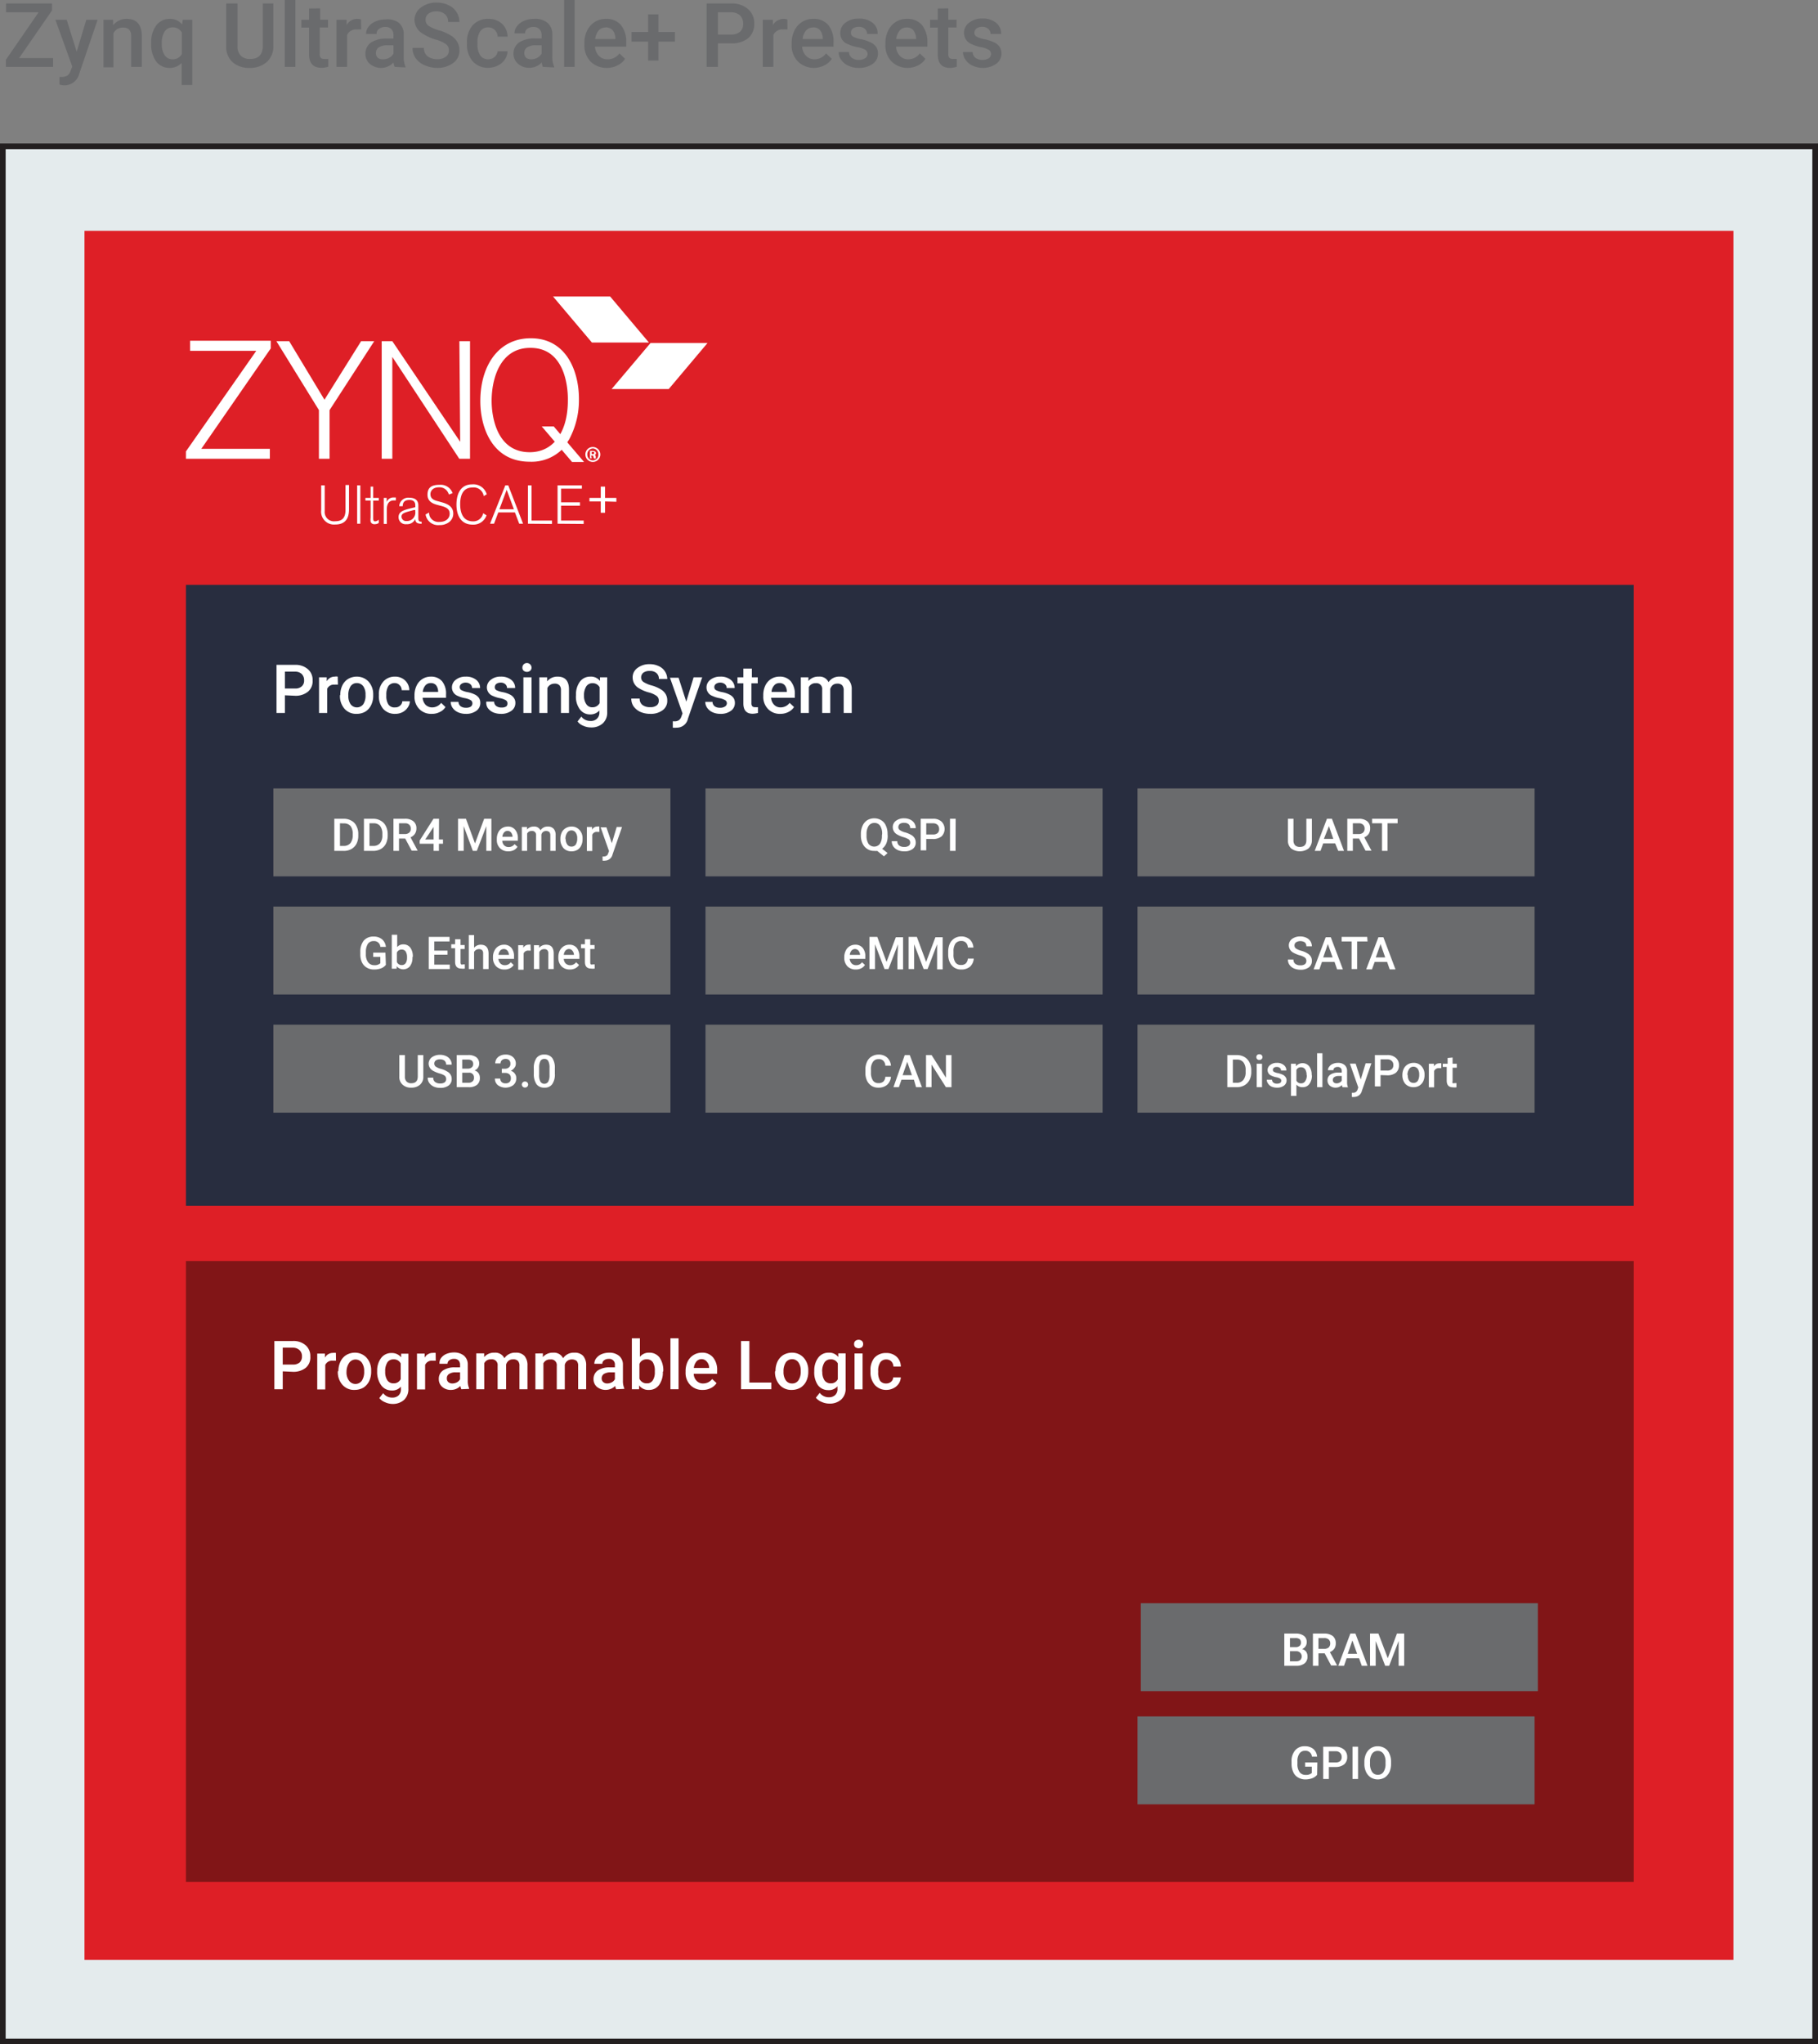 <svg xmlns="http://www.w3.org/2000/svg" viewBox="0 0 160.75 180.64"><rect x="0" y="0" width="160.75" height="180.64" fill="#808080" stroke="none"/><defs><style>.cls-1{fill:#e4ebed;stroke:#231f20;stroke-miterlimit:10;stroke-width:0.5px;}.cls-2{fill:#de1f26;}.cls-3{fill:#282d3f;}.cls-4{fill:#811517;}.cls-5{fill:#6a6b6d;}.cls-6{fill:#fff;}</style></defs><title>Asset 9</title><g id="Layer_2" data-name="Layer 2"><g id="Layer_1-2" data-name="Layer 1"><rect class="cls-1" x="0.25" y="12.93" width="160.25" height="167.47"/><rect class="cls-2" x="7.47" y="20.4" width="145.8" height="152.78"/><rect class="cls-3" x="16.44" y="51.68" width="128.02" height="54.87"/><rect class="cls-4" x="16.44" y="111.43" width="128.02" height="54.87"/><path class="cls-5" d="M1.69,5.13h3v.78H.52V5.28L3.41,1.09H.54V.31H4.6V.92Z"/><path class="cls-5" d="M6.78,4.57l.85-2.82h1L7,6.54a1.34,1.34,0,0,1-1.29,1,1.5,1.5,0,0,1-.45-.07V6.8h.18a1,1,0,0,0,.53-.13.87.87,0,0,0,.28-.43l.14-.36L4.9,1.75h1Z"/><path class="cls-5" d="M10,1.75l0,.48a1.5,1.5,0,0,1,1.21-.56c.87,0,1.31.5,1.33,1.49V5.91h-.94V3.21a.85.85,0,0,0-.17-.58.72.72,0,0,0-.56-.19.89.89,0,0,0-.84.51v3H9.15V1.75Z"/><path class="cls-5" d="M13.37,3.79a2.46,2.46,0,0,1,.45-1.55A1.46,1.46,0,0,1,15,1.67a1.35,1.35,0,0,1,1.1.49l.06-.41H17V7.51h-.94V5.56A1.41,1.41,0,0,1,15,6a1.46,1.46,0,0,1-1.2-.58A2.6,2.6,0,0,1,13.37,3.79Zm.94.09a1.72,1.72,0,0,0,.25,1,.81.81,0,0,0,.7.36.89.89,0,0,0,.82-.47V2.88a.87.87,0,0,0-.81-.46.83.83,0,0,0-.71.36A1.9,1.9,0,0,0,14.31,3.88Z"/><path class="cls-5" d="M24.17.31V4.05a1.83,1.83,0,0,1-.57,1.42A2.21,2.21,0,0,1,22.08,6a2.17,2.17,0,0,1-1.53-.52A1.83,1.83,0,0,1,20,4.05V.31h1V4.06a1.16,1.16,0,0,0,.28.85,1.1,1.1,0,0,0,.84.3c.75,0,1.12-.39,1.12-1.18V.31Z"/><path class="cls-5" d="M26.12,5.91h-.94V0h.94Z"/><path class="cls-5" d="M28.31.74v1H29v.69h-.73V4.76a.54.54,0,0,0,.09.35.45.45,0,0,0,.34.1,1.93,1.93,0,0,0,.33,0V5.9a2.32,2.32,0,0,1-.62.09c-.72,0-1.08-.4-1.08-1.19V2.44h-.68V1.75h.68v-1Z"/><path class="cls-5" d="M31.94,2.6a2.47,2.47,0,0,0-.39,0,.87.87,0,0,0-.86.49V5.91h-.94V1.75h.9l0,.46a1.06,1.06,0,0,1,.94-.54,1,1,0,0,1,.33.05Z"/><path class="cls-5" d="M34.9,5.91a1.45,1.45,0,0,1-.11-.39A1.46,1.46,0,0,1,33.7,6a1.49,1.49,0,0,1-1-.36,1.15,1.15,0,0,1-.39-.88,1.19,1.19,0,0,1,.49-1,2.46,2.46,0,0,1,1.42-.35h.57V3.09a.72.72,0,0,0-.18-.51.71.71,0,0,0-.55-.2.85.85,0,0,0-.52.16A.49.49,0,0,0,33.3,3h-.93a1,1,0,0,1,.22-.64,1.48,1.48,0,0,1,.62-.47,2.21,2.21,0,0,1,.87-.17A1.73,1.73,0,0,1,35.25,2a1.31,1.31,0,0,1,.45,1V5a2.28,2.28,0,0,0,.15.9v.06Zm-1-.67a1,1,0,0,0,.52-.14.86.86,0,0,0,.37-.36V4h-.5a1.42,1.42,0,0,0-.79.18.59.59,0,0,0-.26.51.55.55,0,0,0,.18.43A.73.73,0,0,0,33.87,5.24Z"/><path class="cls-5" d="M39.69,4.47a.65.65,0,0,0-.26-.57,3,3,0,0,0-.93-.41A4.13,4.13,0,0,1,37.42,3a1.44,1.44,0,0,1-.77-1.25A1.36,1.36,0,0,1,37.21.67,2.22,2.22,0,0,1,38.64.23a2.31,2.31,0,0,1,1,.22,1.6,1.6,0,0,1,.72.61,1.54,1.54,0,0,1,.26.88h-1a.87.87,0,0,0-.27-.68A1.12,1.12,0,0,0,38.63,1a1.23,1.23,0,0,0-.74.2.68.68,0,0,0-.26.57.62.62,0,0,0,.28.52,3.47,3.47,0,0,0,.94.4,4,4,0,0,1,1,.44,1.59,1.59,0,0,1,.58.57,1.39,1.39,0,0,1,.19.75,1.31,1.31,0,0,1-.54,1.11A2.3,2.3,0,0,1,38.67,6a2.72,2.72,0,0,1-1.11-.23,1.86,1.86,0,0,1-.8-.62,1.52,1.52,0,0,1-.28-.92h1a.92.92,0,0,0,.32.74,1.4,1.4,0,0,0,.9.26A1.2,1.2,0,0,0,39.44,5,.65.65,0,0,0,39.69,4.47Z"/><path class="cls-5" d="M43.14,5.24a.87.87,0,0,0,.58-.2A.7.7,0,0,0,44,4.53h.88a1.41,1.41,0,0,1-.24.73,1.61,1.61,0,0,1-.62.53,1.86,1.86,0,0,1-.84.2,1.76,1.76,0,0,1-1.38-.57,2.26,2.26,0,0,1-.51-1.56v-.1a2.2,2.2,0,0,1,.5-1.52,1.77,1.77,0,0,1,1.39-.57,1.71,1.71,0,0,1,1.21.43,1.58,1.58,0,0,1,.49,1.14H44a.84.84,0,0,0-.25-.59.78.78,0,0,0-.58-.23.83.83,0,0,0-.7.33,1.69,1.69,0,0,0-.25,1V3.9a1.65,1.65,0,0,0,.25,1A.81.81,0,0,0,43.14,5.24Z"/><path class="cls-5" d="M48,5.91a1.52,1.52,0,0,1-.1-.39,1.48,1.48,0,0,1-1.1.47,1.44,1.44,0,0,1-1-.36,1.16,1.16,0,0,1-.4-.88,1.2,1.2,0,0,1,.5-1,2.45,2.45,0,0,1,1.41-.35h.58V3.09a.73.73,0,0,0-.19-.51.71.71,0,0,0-.55-.2.87.87,0,0,0-.52.16.48.48,0,0,0-.2.41h-.94a1,1,0,0,1,.23-.64,1.48,1.48,0,0,1,.62-.47,2.21,2.21,0,0,1,.87-.17A1.7,1.7,0,0,1,48.39,2a1.31,1.31,0,0,1,.45,1V5a2.1,2.1,0,0,0,.16.9v.06Zm-1-.67a1.1,1.1,0,0,0,.52-.14,1,1,0,0,0,.37-.36V4H47.4a1.36,1.36,0,0,0-.78.18.59.59,0,0,0-.26.51.55.55,0,0,0,.18.43A.73.73,0,0,0,47,5.24Z"/><path class="cls-5" d="M50.81,5.91h-.93V0h.93Z"/><path class="cls-5" d="M53.67,6a2,2,0,0,1-1.45-.56,2.07,2.07,0,0,1-.55-1.49V3.82a2.48,2.48,0,0,1,.24-1.11,1.89,1.89,0,0,1,.68-.77,1.79,1.79,0,0,1,1-.27,1.64,1.64,0,0,1,1.31.54,2.3,2.3,0,0,1,.47,1.54v.37H52.61a1.27,1.27,0,0,0,.35.82,1,1,0,0,0,.76.3,1.26,1.26,0,0,0,1.05-.52l.5.48a1.72,1.72,0,0,1-.67.58A2.05,2.05,0,0,1,53.67,6Zm-.12-3.57a.8.8,0,0,0-.62.27,1.43,1.43,0,0,0-.3.75h1.78V3.37a1.12,1.12,0,0,0-.25-.71A.78.78,0,0,0,53.55,2.42Z"/><path class="cls-5" d="M58.22,2.83h1.46v.85H58.22V5.35h-.91V3.68H55.84V2.83h1.47V1.27h.91Z"/><path class="cls-5" d="M63.48,3.83V5.91h-1V.31h2.15A2.16,2.16,0,0,1,66.14.8a1.62,1.62,0,0,1,.55,1.29,1.61,1.61,0,0,1-.54,1.29,2.3,2.3,0,0,1-1.51.45Zm0-.78h1.17a1.12,1.12,0,0,0,.79-.25.88.88,0,0,0,.27-.7,1,1,0,0,0-.27-.73,1.11,1.11,0,0,0-.77-.28H63.48Z"/><path class="cls-5" d="M69.63,2.6a2.34,2.34,0,0,0-.38,0,.87.87,0,0,0-.87.49V5.91h-.93V1.75h.89l0,.46a1.11,1.11,0,0,1,1.28-.49Z"/><path class="cls-5" d="M72,6a2,2,0,0,1-1.44-.56A2,2,0,0,1,70,3.94V3.82a2.48,2.48,0,0,1,.24-1.11,1.82,1.82,0,0,1,.68-.77,1.78,1.78,0,0,1,1-.27,1.65,1.65,0,0,1,1.32.54,2.3,2.3,0,0,1,.46,1.54v.37H70.93a1.22,1.22,0,0,0,.35.82,1,1,0,0,0,.76.3,1.26,1.26,0,0,0,1-.52l.51.48a1.72,1.72,0,0,1-.67.58A2.06,2.06,0,0,1,72,6Zm-.11-3.57a.78.78,0,0,0-.62.27,1.35,1.35,0,0,0-.3.75h1.78V3.37a1.18,1.18,0,0,0-.25-.71A.79.79,0,0,0,71.87,2.42Z"/><path class="cls-5" d="M76.71,4.78a.43.43,0,0,0-.2-.38,2,2,0,0,0-.69-.23A3.18,3.18,0,0,1,75,3.91a1,1,0,0,1-.7-1,1.11,1.11,0,0,1,.45-.9,1.8,1.8,0,0,1,1.15-.36A1.86,1.86,0,0,1,77.14,2a1.17,1.17,0,0,1,.46,1h-.93a.59.59,0,0,0-.2-.45.78.78,0,0,0-.54-.18.87.87,0,0,0-.5.14.46.46,0,0,0-.19.38.38.38,0,0,0,.18.34,2.4,2.4,0,0,0,.73.24,3.42,3.42,0,0,1,.86.29,1.18,1.18,0,0,1,.47.4,1.05,1.05,0,0,1,.15.57,1.08,1.08,0,0,1-.46.91A2,2,0,0,1,76,6,2.1,2.1,0,0,1,75,5.8a1.49,1.49,0,0,1-.62-.51,1.16,1.16,0,0,1-.22-.69h.91a.63.63,0,0,0,.25.51.94.94,0,0,0,.61.18,1,1,0,0,0,.56-.14A.44.44,0,0,0,76.71,4.78Z"/><path class="cls-5" d="M80.28,6a2,2,0,0,1-1.44-.56,2,2,0,0,1-.55-1.49V3.82a2.48,2.48,0,0,1,.24-1.11,1.86,1.86,0,0,1,.67-.77,1.79,1.79,0,0,1,1-.27,1.65,1.65,0,0,1,1.32.54A2.36,2.36,0,0,1,82,3.75v.37H79.23a1.26,1.26,0,0,0,.34.82,1,1,0,0,0,.76.3,1.26,1.26,0,0,0,1-.52l.5.48a1.69,1.69,0,0,1-.66.58A2.06,2.06,0,0,1,80.28,6Zm-.11-3.57a.77.77,0,0,0-.62.27,1.44,1.44,0,0,0-.31.75H81V3.37a1.25,1.25,0,0,0-.25-.71A.79.79,0,0,0,80.17,2.42Z"/><path class="cls-5" d="M83.85.74v1h.73v.69h-.73V4.76a.54.54,0,0,0,.09.35.45.45,0,0,0,.34.1l.32,0V5.9A2.2,2.2,0,0,1,84,6c-.72,0-1.08-.4-1.08-1.19V2.44h-.68V1.75h.68v-1Z"/><path class="cls-5" d="M87.63,4.78a.42.42,0,0,0-.21-.38,1.88,1.88,0,0,0-.68-.23,3.42,3.42,0,0,1-.8-.26,1.06,1.06,0,0,1-.7-1A1.09,1.09,0,0,1,85.7,2a1.78,1.78,0,0,1,1.15-.36A1.86,1.86,0,0,1,88.06,2a1.2,1.2,0,0,1,.46,1h-.94a.56.56,0,0,0-.2-.45.76.76,0,0,0-.53-.18.87.87,0,0,0-.5.14.46.46,0,0,0-.19.38.38.38,0,0,0,.18.34,2.4,2.4,0,0,0,.73.24,3.57,3.57,0,0,1,.86.29,1.18,1.18,0,0,1,.47.4,1.05,1.05,0,0,1,.15.57,1.09,1.09,0,0,1-.47.91A2,2,0,0,1,86.86,6,2.06,2.06,0,0,1,86,5.8a1.43,1.43,0,0,1-.62-.51,1.17,1.17,0,0,1-.23-.69H86a.7.7,0,0,0,.25.51,1,1,0,0,0,.61.18,1,1,0,0,0,.57-.14A.47.47,0,0,0,87.63,4.78Z"/><rect class="cls-5" x="24.17" y="69.67" width="35.11" height="7.77"/><path class="cls-6" d="M29.56,75.19V72.35h.84a1.33,1.33,0,0,1,.67.17,1,1,0,0,1,.45.48,1.45,1.45,0,0,1,.16.7v.14a1.53,1.53,0,0,1-.16.72,1.1,1.1,0,0,1-.46.47,1.34,1.34,0,0,1-.68.16Zm.5-2.44v2h.32a.75.75,0,0,0,.6-.24,1.12,1.12,0,0,0,.21-.7V73.7A1.13,1.13,0,0,0,31,73a.73.73,0,0,0-.59-.24Z"/><path class="cls-6" d="M32.18,75.19V72.35H33a1.3,1.3,0,0,1,.66.17,1.12,1.12,0,0,1,.46.48,1.57,1.57,0,0,1,.16.7v.14a1.66,1.66,0,0,1-.16.72,1.16,1.16,0,0,1-.46.47,1.41,1.41,0,0,1-.69.16Zm.49-2.44v2H33a.75.75,0,0,0,.6-.24,1.06,1.06,0,0,0,.21-.7V73.7a1.13,1.13,0,0,0-.2-.71.71.71,0,0,0-.58-.24Z"/><path class="cls-6" d="M35.83,74.1h-.55v1.09h-.49V72.35h1a1.15,1.15,0,0,1,.76.22.78.78,0,0,1,.27.64.83.83,0,0,1-.14.48.88.88,0,0,1-.38.3l.63,1.18v0H36.4Zm-.55-.4h.51a.57.57,0,0,0,.39-.12.43.43,0,0,0,.14-.35.45.45,0,0,0-.13-.35.5.5,0,0,0-.39-.13h-.52Z"/><path class="cls-6" d="M38.81,74.18h.36v.38h-.36v.63h-.47v-.63H37.11v-.29l1.22-1.92h.49Zm-1.21,0h.74V73l0,.07Z"/><path class="cls-6" d="M41.2,72.35,42,74.53l.81-2.18h.64v2.84H43v-.93L43,73l-.84,2.19h-.35L41,73l0,1.26v.93h-.5V72.35Z"/><path class="cls-6" d="M44.94,75.23a1,1,0,0,1-.73-.28,1,1,0,0,1-.28-.76v-.06a1.25,1.25,0,0,1,.12-.56.93.93,0,0,1,.34-.39,1,1,0,0,1,.5-.14.79.79,0,0,1,.66.28,1.14,1.14,0,0,1,.24.78v.19H44.41a.62.62,0,0,0,.17.41.54.54,0,0,0,.39.15.63.63,0,0,0,.53-.26l.26.24a.89.89,0,0,1-.34.3A1.06,1.06,0,0,1,44.94,75.23Zm-.06-1.81a.41.41,0,0,0-.31.14.69.69,0,0,0-.15.38h.9v0a.59.59,0,0,0-.13-.37A.39.39,0,0,0,44.88,73.42Z"/><path class="cls-6" d="M46.6,73.08l0,.22a.77.77,0,0,1,.61-.26.59.59,0,0,1,.58.33.74.74,0,0,1,.65-.33.67.67,0,0,1,.52.2.83.83,0,0,1,.17.57v1.38h-.47V73.82a.45.45,0,0,0-.09-.3.48.48,0,0,0-.56,0,.45.45,0,0,0-.14.23v1.44h-.47V73.8a.34.34,0,0,0-.38-.37.43.43,0,0,0-.41.23v1.53h-.47V73.08Z"/><path class="cls-6" d="M49.55,74.12a1.25,1.25,0,0,1,.12-.56.86.86,0,0,1,.35-.38,1,1,0,0,1,.51-.14.89.89,0,0,1,.69.28,1.05,1.05,0,0,1,.29.73v.11a1.28,1.28,0,0,1-.12.56.9.9,0,0,1-.34.38,1,1,0,0,1-.52.13.94.94,0,0,1-.71-.29,1.16,1.16,0,0,1-.27-.8Zm.47,0a.84.84,0,0,0,.14.51.43.43,0,0,0,.37.18.45.45,0,0,0,.38-.18,1,1,0,0,0,.13-.55.81.81,0,0,0-.14-.51.44.44,0,0,0-.37-.19.43.43,0,0,0-.37.19A.93.93,0,0,0,50,74.16Z"/><path class="cls-6" d="M53,73.51h-.19a.43.43,0,0,0-.44.25v1.44h-.48V73.08h.46v.24a.52.52,0,0,1,.48-.28.38.38,0,0,1,.16,0Z"/><path class="cls-6" d="M54.1,74.51l.43-1.43H55l-.84,2.43a.69.69,0,0,1-.65.54.66.66,0,0,1-.23,0v-.37h.09a.41.41,0,0,0,.27-.07.37.37,0,0,0,.14-.22l.07-.18-.74-2.1h.51Z"/><rect class="cls-5" x="62.38" y="69.67" width="35.11" height="7.77"/><path class="cls-6" d="M78.49,73.85a1.68,1.68,0,0,1-.13.7A1.19,1.19,0,0,1,78,75l.48.38-.32.29-.6-.48a1.1,1.1,0,0,1-.26,0,1.06,1.06,0,0,1-.61-.17,1.1,1.1,0,0,1-.42-.48,1.62,1.62,0,0,1-.15-.72V73.7a1.67,1.67,0,0,1,.15-.73,1.11,1.11,0,0,1,.41-.49,1.22,1.22,0,0,1,1.24,0,1,1,0,0,1,.41.48,1.67,1.67,0,0,1,.15.73ZM78,73.7a1.25,1.25,0,0,0-.18-.73.58.58,0,0,0-.51-.25.6.6,0,0,0-.5.25,1.3,1.3,0,0,0-.19.71v.17a1.28,1.28,0,0,0,.18.72.64.64,0,0,0,1,0,1.25,1.25,0,0,0,.18-.73Z"/><path class="cls-6" d="M80.48,74.46a.35.35,0,0,0-.13-.29,2,2,0,0,0-.48-.2,2.35,2.35,0,0,1-.54-.23.73.73,0,0,1-.39-.64.69.69,0,0,1,.28-.57,1.16,1.16,0,0,1,.72-.22,1.25,1.25,0,0,1,.53.11.87.87,0,0,1,.37.31.81.81,0,0,1,.13.45h-.49a.47.47,0,0,0-.14-.35.6.6,0,0,0-.4-.12.61.61,0,0,0-.38.1.38.38,0,0,0-.13.29.31.31,0,0,0,.15.26,1.42,1.42,0,0,0,.47.2,2.3,2.3,0,0,1,.54.23.8.8,0,0,1,.29.29.76.76,0,0,1,.09.38.67.67,0,0,1-.27.56,1.18,1.18,0,0,1-.74.21,1.38,1.38,0,0,1-.57-.11,1,1,0,0,1-.4-.32.82.82,0,0,1-.14-.47h.49a.48.48,0,0,0,.16.38.7.7,0,0,0,.46.13.63.63,0,0,0,.39-.1A.33.33,0,0,0,80.48,74.46Z"/><path class="cls-6" d="M81.9,74.14v1h-.49V72.35H82.5a1.06,1.06,0,0,1,.75.25.92.92,0,0,1,0,1.31,1.18,1.18,0,0,1-.77.23Zm0-.4h.6a.6.6,0,0,0,.4-.12.46.46,0,0,0,.14-.36.51.51,0,0,0-.14-.37.56.56,0,0,0-.39-.14H81.9Z"/><path class="cls-6" d="M84.49,75.19H84V72.35h.5Z"/><rect class="cls-5" x="100.58" y="69.67" width="35.11" height="7.77"/><path class="cls-6" d="M116,72.35v1.9a1,1,0,0,1-.29.72,1.29,1.29,0,0,1-1.55,0,.91.91,0,0,1-.28-.72v-1.9h.49v1.9a.64.64,0,0,0,.14.44.58.58,0,0,0,.43.15q.57,0,.57-.6V72.35Z"/><path class="cls-6" d="M118.06,74.53H117l-.24.66h-.51l1.08-2.84h.44l1.07,2.84h-.51Zm-1-.4h.83L117.51,73Z"/><path class="cls-6" d="M120.17,74.1h-.55v1.09h-.49V72.35h1a1.15,1.15,0,0,1,.76.22.78.78,0,0,1,.26.64.82.82,0,0,1-.13.48.85.85,0,0,1-.39.3l.64,1.18v0h-.53Zm-.55-.4h.51a.57.57,0,0,0,.39-.12.47.47,0,0,0,.14-.35.45.45,0,0,0-.13-.35.53.53,0,0,0-.39-.13h-.52Z"/><path class="cls-6" d="M123.58,72.75h-.89v2.44h-.49V72.75h-.88v-.4h2.26Z"/><rect class="cls-5" x="24.17" y="80.11" width="35.11" height="7.77"/><path class="cls-6" d="M34.12,85.26a1,1,0,0,1-.43.31,1.72,1.72,0,0,1-.62.1,1.18,1.18,0,0,1-.63-.16,1.06,1.06,0,0,1-.43-.46,1.58,1.58,0,0,1-.15-.71v-.22a1.56,1.56,0,0,1,.3-1,1.1,1.1,0,0,1,.87-.36,1.13,1.13,0,0,1,.75.24,1,1,0,0,1,.34.67h-.49a.54.54,0,0,0-.59-.51.59.59,0,0,0-.51.24,1.3,1.3,0,0,0-.18.7v.22a1.13,1.13,0,0,0,.2.71.65.65,0,0,0,.54.26.74.74,0,0,0,.54-.17v-.56H33v-.38h1.08Z"/><path class="cls-6" d="M36.47,84.6a1.23,1.23,0,0,1-.22.78.77.77,0,0,1-1.18,0l0,.22h-.43v-3h.48v1.09a.68.68,0,0,1,.55-.24.74.74,0,0,1,.61.29,1.27,1.27,0,0,1,.22.8Zm-.48,0a.93.93,0,0,0-.12-.52.4.4,0,0,0-.35-.17.44.44,0,0,0-.43.27V85a.45.45,0,0,0,.44.28.41.41,0,0,0,.34-.17.86.86,0,0,0,.12-.5Z"/><path class="cls-6" d="M39.57,84.36H38.4v.88h1.37v.39H37.91V82.79h1.84v.4H38.4V84h1.17Z"/><path class="cls-6" d="M40.72,83v.51h.37v.35h-.37v1.18a.3.3,0,0,0,.05.18.25.25,0,0,0,.17,0l.16,0v.37a1.1,1.1,0,0,1-.31,0c-.36,0-.55-.2-.55-.6v-1.2H39.9v-.35h.34V83Z"/><path class="cls-6" d="M41.92,83.75a.75.75,0,0,1,.59-.27c.45,0,.68.26.69.77v1.38h-.48V84.27a.43.43,0,0,0-.09-.31.41.41,0,0,0-.28-.09.48.48,0,0,0-.43.25v1.51h-.47v-3h.47Z"/><path class="cls-6" d="M44.61,85.67a1,1,0,0,1-.74-.28,1.06,1.06,0,0,1-.28-.76v-.06a1.13,1.13,0,0,1,.13-.56.87.87,0,0,1,.34-.39.93.93,0,0,1,.49-.14.82.82,0,0,1,.67.28,1.14,1.14,0,0,1,.23.78v.19H44.07a.68.68,0,0,0,.18.41.52.52,0,0,0,.38.15.61.61,0,0,0,.53-.26l.26.24a.83.83,0,0,1-.34.3A1,1,0,0,1,44.61,85.67Zm-.06-1.81a.42.42,0,0,0-.32.14.69.69,0,0,0-.15.38H45v0a.64.64,0,0,0-.12-.36A.41.41,0,0,0,44.55,83.86Z"/><path class="cls-6" d="M46.93,84h-.2a.42.42,0,0,0-.43.25v1.44h-.48V83.52h.45l0,.24a.52.52,0,0,1,.47-.28.4.4,0,0,1,.17,0Z"/><path class="cls-6" d="M47.67,83.52v.24a.79.79,0,0,1,.62-.28c.44,0,.66.25.67.76v1.39h-.48V84.26a.4.4,0,0,0-.08-.29.35.35,0,0,0-.29-.1.45.45,0,0,0-.42.26v1.5h-.48V83.52Z"/><path class="cls-6" d="M50.38,85.67a1,1,0,0,1-.73-.28,1.06,1.06,0,0,1-.28-.76v-.06a1.25,1.25,0,0,1,.12-.56,1,1,0,0,1,.35-.39.91.91,0,0,1,.49-.14.82.82,0,0,1,.67.28,1.19,1.19,0,0,1,.23.78v.19H49.85a.62.62,0,0,0,.17.41.56.56,0,0,0,.39.15.63.63,0,0,0,.53-.26l.26.24a.89.89,0,0,1-.34.3A1.06,1.06,0,0,1,50.38,85.67Zm-.05-1.81A.42.42,0,0,0,50,84a.69.69,0,0,0-.15.38h.9v0a.58.58,0,0,0-.13-.36A.38.38,0,0,0,50.33,83.86Z"/><path class="cls-6" d="M52.19,83v.51h.38v.35h-.38v1.18a.3.3,0,0,0,.05.18.25.25,0,0,0,.17,0l.17,0v.37a1.15,1.15,0,0,1-.31,0c-.37,0-.55-.2-.55-.6v-1.2h-.35v-.35h.35V83Z"/><rect class="cls-5" x="62.38" y="80.11" width="35.11" height="7.77"/><path class="cls-6" d="M75.67,85.67a1,1,0,0,1-.74-.28,1.06,1.06,0,0,1-.28-.76v-.06a1.25,1.25,0,0,1,.13-.56.87.87,0,0,1,.34-.39.93.93,0,0,1,.49-.14.82.82,0,0,1,.67.28,1.14,1.14,0,0,1,.23.78v.19H75.13a.68.68,0,0,0,.18.41.52.52,0,0,0,.38.15.61.61,0,0,0,.53-.26l.26.24a.83.83,0,0,1-.34.3A1,1,0,0,1,75.67,85.67Zm-.06-1.81a.42.42,0,0,0-.32.14.69.69,0,0,0-.15.38h.91v0a.65.65,0,0,0-.13-.36A.41.41,0,0,0,75.61,83.86Z"/><path class="cls-6" d="M77.57,82.79,78.39,85l.82-2.18h.64v2.84h-.5V84.7l.05-1.26-.84,2.19h-.35l-.84-2.19,0,1.26v.93h-.49V82.79Z"/><path class="cls-6" d="M81.07,82.79,81.89,85l.82-2.18h.64v2.84h-.49V84.7l0-1.26-.84,2.19h-.35l-.84-2.19,0,1.26v.93h-.49V82.79Z"/><path class="cls-6" d="M86.1,84.71a1.06,1.06,0,0,1-.33.71,1.16,1.16,0,0,1-.78.25,1.08,1.08,0,0,1-.6-.16,1.06,1.06,0,0,1-.4-.46,1.6,1.6,0,0,1-.15-.69V84.1a1.73,1.73,0,0,1,.14-.71,1.1,1.1,0,0,1,1-.64,1.11,1.11,0,0,1,.76.26,1.06,1.06,0,0,1,.33.72h-.49a.64.64,0,0,0-.18-.44.57.57,0,0,0-.42-.14.61.61,0,0,0-.5.23,1.22,1.22,0,0,0-.17.7v.25a1.23,1.23,0,0,0,.16.7.55.55,0,0,0,.49.24.6.6,0,0,0,.43-.13.67.67,0,0,0,.19-.43Z"/><rect class="cls-5" x="100.58" y="80.11" width="35.11" height="7.77"/><path class="cls-6" d="M115.51,84.9a.36.36,0,0,0-.14-.29,1.43,1.43,0,0,0-.47-.2,2.68,2.68,0,0,1-.55-.23.74.74,0,0,1-.39-.64.72.72,0,0,1,.28-.57,1.2,1.2,0,0,1,.73-.22,1.25,1.25,0,0,1,.53.11.87.87,0,0,1,.37.31.9.9,0,0,1,.13.45h-.49a.47.47,0,0,0-.14-.35.75.75,0,0,0-.78,0,.35.35,0,0,0-.13.29.33.33,0,0,0,.14.26,1.6,1.6,0,0,0,.48.2,2,2,0,0,1,.53.23.84.84,0,0,1,.3.29.74.74,0,0,1,.09.38.68.68,0,0,1-.27.56,1.18,1.18,0,0,1-.74.21,1.48,1.48,0,0,1-.57-.11.92.92,0,0,1-.4-.32.75.75,0,0,1-.14-.47h.49a.45.45,0,0,0,.16.38.7.7,0,0,0,.46.13.63.63,0,0,0,.39-.1A.36.36,0,0,0,115.51,84.9Z"/><path class="cls-6" d="M118,85h-1.11l-.23.66h-.51l1.07-2.84h.45l1.07,2.84h-.51Zm-1-.4h.83l-.42-1.18Z"/><path class="cls-6" d="M120.92,83.19H120v2.44h-.49V83.19h-.88v-.4h2.26Z"/><path class="cls-6" d="M122.65,85h-1.1l-.24.66h-.51l1.08-2.84h.44l1.07,2.84h-.51Zm-1-.4h.83l-.41-1.18Z"/><rect class="cls-5" x="24.17" y="90.55" width="35.11" height="7.77"/><path class="cls-6" d="M37.43,93.23v1.9a.91.91,0,0,1-.29.72,1.12,1.12,0,0,1-.77.26,1.07,1.07,0,0,1-.77-.26.89.89,0,0,1-.29-.72v-1.9h.49v1.9a.6.6,0,0,0,.15.44.54.54,0,0,0,.42.15q.57,0,.57-.6V93.23Z"/><path class="cls-6" d="M39.45,95.34a.38.38,0,0,0-.13-.29,1.63,1.63,0,0,0-.48-.2,2.68,2.68,0,0,1-.55-.23A.74.74,0,0,1,37.9,94a.72.72,0,0,1,.28-.57,1.2,1.2,0,0,1,.73-.22,1.25,1.25,0,0,1,.53.11.87.87,0,0,1,.37.31.81.81,0,0,1,.13.45h-.49a.47.47,0,0,0-.14-.35.6.6,0,0,0-.4-.12.61.61,0,0,0-.38.1.34.34,0,0,0-.13.29.33.33,0,0,0,.14.26,1.6,1.6,0,0,0,.48.2,2,2,0,0,1,.53.23.76.76,0,0,1,.3.29.74.74,0,0,1,.09.38.68.68,0,0,1-.27.56,1.18,1.18,0,0,1-.74.21,1.35,1.35,0,0,1-.57-.11,1,1,0,0,1-.4-.32.75.75,0,0,1-.14-.47h.49a.45.45,0,0,0,.16.38.7.7,0,0,0,.46.13.63.63,0,0,0,.39-.1A.36.36,0,0,0,39.45,95.34Z"/><path class="cls-6" d="M40.38,96.07V93.23h1a1.16,1.16,0,0,1,.73.19.68.68,0,0,1,.26.58.61.61,0,0,1-.11.35.58.58,0,0,1-.31.24.61.61,0,0,1,.36.24.69.69,0,0,1,.12.41.76.76,0,0,1-.25.62,1.14,1.14,0,0,1-.74.21Zm.49-1.64h.48a.53.53,0,0,0,.36-.11.35.35,0,0,0,.13-.29.39.39,0,0,0-.12-.31.61.61,0,0,0-.37-.09h-.48Zm0,.36v.89h.55a.52.52,0,0,0,.36-.12.38.38,0,0,0,.13-.32.41.41,0,0,0-.45-.45Z"/><path class="cls-6" d="M44.37,94.44h.29a.52.52,0,0,0,.34-.12.38.38,0,0,0,.13-.32.42.42,0,0,0-.11-.32.43.43,0,0,0-.32-.11.5.5,0,0,0-.32.11.38.38,0,0,0-.12.29h-.47a.77.77,0,0,1,.11-.4.83.83,0,0,1,.33-.28,1,1,0,0,1,.46-.1.93.93,0,0,1,.67.22.75.75,0,0,1,.25.59.55.55,0,0,1-.13.36.79.79,0,0,1-.31.26.65.65,0,0,1,.35.25.63.63,0,0,1,.13.41.76.76,0,0,1-.27.61,1.16,1.16,0,0,1-1.36,0,.72.72,0,0,1-.26-.58h.47a.42.42,0,0,0,.13.31.47.47,0,0,0,.34.11.49.49,0,0,0,.35-.11.45.45,0,0,0,.12-.34.45.45,0,0,0-.13-.35.57.57,0,0,0-.39-.12h-.28Z"/><path class="cls-6" d="M46.42,95.57a.25.25,0,0,1,.2.08.26.26,0,0,1,.08.19.27.27,0,0,1-.28.26.26.26,0,0,1-.2-.08.25.25,0,0,1-.08-.18.26.26,0,0,1,.08-.19A.25.25,0,0,1,46.42,95.57Z"/><path class="cls-6" d="M49.06,94.88a1.49,1.49,0,0,1-.23.92.79.79,0,0,1-.7.31.83.83,0,0,1-.69-.3,1.56,1.56,0,0,1-.24-.9v-.49a1.54,1.54,0,0,1,.23-.92.81.81,0,0,1,.7-.31.83.83,0,0,1,.7.3,1.48,1.48,0,0,1,.23.89Zm-.47-.53a1.23,1.23,0,0,0-.11-.59.37.37,0,0,0-.35-.19.37.37,0,0,0-.34.18,1.21,1.21,0,0,0-.12.55V95a1.16,1.16,0,0,0,.12.59.41.41,0,0,0,.68,0,1.14,1.14,0,0,0,.12-.56Z"/><rect class="cls-5" x="62.38" y="90.55" width="35.11" height="7.77"/><path class="cls-6" d="M78.78,95.15a1.07,1.07,0,0,1-.34.71,1.16,1.16,0,0,1-.78.25,1.08,1.08,0,0,1-.6-.16,1.13,1.13,0,0,1-.4-.46,1.6,1.6,0,0,1-.14-.69v-.26a1.58,1.58,0,0,1,.14-.71,1,1,0,0,1,.41-.47,1.14,1.14,0,0,1,.61-.17,1.09,1.09,0,0,1,.76.26,1.11,1.11,0,0,1,.34.72h-.5a.64.64,0,0,0-.18-.44.53.53,0,0,0-.42-.14.56.56,0,0,0-.49.24,1.09,1.09,0,0,0-.18.69v.25a1.22,1.22,0,0,0,.17.7.55.55,0,0,0,.48.24.64.64,0,0,0,.44-.13.62.62,0,0,0,.18-.43Z"/><path class="cls-6" d="M80.81,95.41h-1.1l-.23.66H79L80,93.23h.44l1.08,2.84H81Zm-1-.4h.82l-.41-1.18Z"/><path class="cls-6" d="M84.13,96.07h-.49l-1.27-2v2h-.49V93.23h.49l1.27,2v-2h.49Z"/><rect class="cls-5" x="100.58" y="90.55" width="35.11" height="7.77"/><path class="cls-6" d="M108.52,96.07V93.23h.84a1.36,1.36,0,0,1,.67.17,1.16,1.16,0,0,1,.45.48,1.45,1.45,0,0,1,.16.7v.14a1.53,1.53,0,0,1-.16.72,1.16,1.16,0,0,1-.46.47,1.39,1.39,0,0,1-.68.16Zm.49-2.44v2.05h.33a.73.73,0,0,0,.59-.24,1.06,1.06,0,0,0,.21-.7v-.16a1.07,1.07,0,0,0-.2-.71.7.7,0,0,0-.58-.24Z"/><path class="cls-6" d="M111.09,93.41a.24.24,0,0,1,.07-.18.24.24,0,0,1,.2-.07.24.24,0,0,1,.19.07.24.24,0,0,1,0,.36.24.24,0,0,1-.19.07.24.24,0,0,1-.2-.07A.24.24,0,0,1,111.09,93.41Zm.5,2.66h-.47V94h.47Z"/><path class="cls-6" d="M113.29,95.5a.21.21,0,0,0-.1-.19.93.93,0,0,0-.35-.12,1.71,1.71,0,0,1-.4-.13.54.54,0,0,1-.36-.5.56.56,0,0,1,.23-.45.89.89,0,0,1,.59-.19.91.91,0,0,1,.61.19.58.58,0,0,1,.23.49h-.47a.28.28,0,0,0-.1-.23.4.4,0,0,0-.27-.09.44.44,0,0,0-.26.07.23.23,0,0,0-.09.19.19.19,0,0,0,.09.17,1.19,1.19,0,0,0,.37.12,2.23,2.23,0,0,1,.44.15.67.67,0,0,1,.23.21.49.49,0,0,1,.08.28.57.57,0,0,1-.24.47,1,1,0,0,1-.62.17,1.14,1.14,0,0,1-.46-.09.72.72,0,0,1-.31-.26.59.59,0,0,1-.12-.35h.46a.35.35,0,0,0,.13.26.5.5,0,0,0,.31.09.56.56,0,0,0,.29-.07A.23.23,0,0,0,113.29,95.5Z"/><path class="cls-6" d="M116,95a1.23,1.23,0,0,1-.22.78.7.7,0,0,1-.6.29.68.68,0,0,1-.55-.23v1h-.48V94h.44l0,.22a.76.76,0,0,1,1.17,0,1.27,1.27,0,0,1,.22.8Zm-.47,0a.9.9,0,0,0-.12-.5.42.42,0,0,0-.37-.19.42.42,0,0,0-.41.24v.94a.43.43,0,0,0,.42.24.4.4,0,0,0,.35-.18A.91.91,0,0,0,115.55,95Z"/><path class="cls-6" d="M116.93,96.07h-.47v-3h.47Z"/><path class="cls-6" d="M118.71,96.07a.85.85,0,0,1-.06-.19.75.75,0,0,1-.55.23.77.77,0,0,1-.52-.18.59.59,0,0,1-.2-.45.6.6,0,0,1,.25-.52,1.24,1.24,0,0,1,.72-.18h.29v-.14a.39.39,0,0,0-.09-.26.4.4,0,0,0-.28-.1.46.46,0,0,0-.27.08.26.26,0,0,0-.1.21h-.48a.49.49,0,0,1,.12-.32.67.67,0,0,1,.31-.24,1.1,1.1,0,0,1,.45-.09.87.87,0,0,1,.59.19.66.66,0,0,1,.22.52v1a1.1,1.1,0,0,0,.08.45v0Zm-.52-.34a.48.48,0,0,0,.26-.07.37.37,0,0,0,.19-.18v-.4h-.26a.7.7,0,0,0-.39.09.3.3,0,0,0-.14.26.28.28,0,0,0,.09.22A.36.36,0,0,0,118.19,95.73Z"/><path class="cls-6" d="M120.32,95.39l.43-1.43h.51l-.84,2.43a.69.69,0,0,1-.66.54.7.7,0,0,1-.23,0v-.37h.09a.41.41,0,0,0,.27-.07.43.43,0,0,0,.15-.22l.06-.18-.74-2.1h.51Z"/><path class="cls-6" d="M122.07,95v1h-.5V93.23h1.09a1.09,1.09,0,0,1,.76.25.81.81,0,0,1,.28.66.83.83,0,0,1-.27.65,1.2,1.2,0,0,1-.77.23Zm0-.4h.59a.58.58,0,0,0,.4-.12.45.45,0,0,0,.14-.36.46.46,0,0,0-.14-.37.52.52,0,0,0-.38-.14h-.61Z"/><path class="cls-6" d="M124,95a1.25,1.25,0,0,1,.12-.56.87.87,0,0,1,.35-.38,1,1,0,0,1,.51-.14.91.91,0,0,1,.7.28,1.07,1.07,0,0,1,.28.73V95a1.28,1.28,0,0,1-.12.56.92.92,0,0,1-.35.38,1,1,0,0,1-.51.13,1,1,0,0,1-.72-.29A1.16,1.16,0,0,1,124,95Zm.48,0a.84.84,0,0,0,.13.51.45.45,0,0,0,.38.18.43.43,0,0,0,.37-.18,1,1,0,0,0,.13-.55.86.86,0,0,0-.13-.51.47.47,0,0,0-.38-.19.43.43,0,0,0-.37.19A.91.91,0,0,0,124.45,95Z"/><path class="cls-6" d="M127.44,94.39h-.19a.43.43,0,0,0-.44.25v1.44h-.47V94h.45v.24a.53.53,0,0,1,.48-.28.43.43,0,0,1,.17,0Z"/><path class="cls-6" d="M128.44,93.45V94h.37v.35h-.37v1.18a.3.3,0,0,0,0,.18.26.26,0,0,0,.17,0l.17,0v.37a1.15,1.15,0,0,1-.31,0c-.37,0-.55-.2-.55-.6v-1.2h-.35V94H128v-.51Z"/><path class="cls-6" d="M25.19,61.44V63h-.74V58.75h1.63a1.65,1.65,0,0,1,1.14.38,1.23,1.23,0,0,1,.42,1,1.2,1.2,0,0,1-.42,1,1.72,1.72,0,0,1-1.15.35Zm0-.6h.89a.83.83,0,0,0,.6-.19.66.66,0,0,0,.21-.53.75.75,0,0,0-.21-.56.82.82,0,0,0-.58-.21h-.91Z"/><path class="cls-6" d="M29.88,60.5a1.46,1.46,0,0,0-.29,0,.64.64,0,0,0-.66.37V63h-.72V59.85h.68l0,.35a.81.81,0,0,1,.72-.41.62.62,0,0,1,.25,0Z"/><path class="cls-6" d="M30.09,61.4a1.84,1.84,0,0,1,.18-.83,1.34,1.34,0,0,1,.52-.58,1.5,1.5,0,0,1,.77-.2,1.42,1.42,0,0,1,1,.41A1.66,1.66,0,0,1,33,61.3v.17a1.84,1.84,0,0,1-.18.83,1.37,1.37,0,0,1-.51.58,1.53,1.53,0,0,1-.78.2,1.37,1.37,0,0,1-1.07-.45,1.7,1.7,0,0,1-.4-1.19Zm.71.07a1.29,1.29,0,0,0,.2.76.7.7,0,0,0,1.12,0,1.38,1.38,0,0,0,.2-.83,1.24,1.24,0,0,0-.2-.76.69.69,0,0,0-.56-.28.65.65,0,0,0-.56.28A1.43,1.43,0,0,0,30.8,61.47Z"/><path class="cls-6" d="M34.94,62.51a.61.61,0,0,0,.44-.16.52.52,0,0,0,.19-.38h.67a1,1,0,0,1-.19.55,1.22,1.22,0,0,1-.46.41,1.4,1.4,0,0,1-.64.15,1.38,1.38,0,0,1-1.06-.43,1.72,1.72,0,0,1-.39-1.19v-.08a1.65,1.65,0,0,1,.39-1.15,1.34,1.34,0,0,1,1-.44,1.28,1.28,0,0,1,.92.33,1.18,1.18,0,0,1,.38.87h-.67a.62.62,0,0,0-.19-.45.59.59,0,0,0-.44-.18.67.67,0,0,0-.54.25,1.39,1.39,0,0,0-.19.76v.12a1.34,1.34,0,0,0,.19.77A.64.64,0,0,0,34.94,62.51Z"/><path class="cls-6" d="M38.17,63.08a1.46,1.46,0,0,1-1.1-.43,1.53,1.53,0,0,1-.42-1.13v-.09a1.93,1.93,0,0,1,.19-.85,1.37,1.37,0,0,1,.51-.58,1.36,1.36,0,0,1,.74-.21,1.27,1.27,0,0,1,1,.41,1.74,1.74,0,0,1,.35,1.17v.29H37.37a1,1,0,0,0,.26.62.82.82,0,0,0,.58.23,1,1,0,0,0,.8-.4l.38.37a1.16,1.16,0,0,1-.51.44A1.49,1.49,0,0,1,38.17,63.08Zm-.08-2.72a.6.6,0,0,0-.48.21,1.07,1.07,0,0,0-.23.57h1.36v-.06a.94.94,0,0,0-.19-.54A.6.6,0,0,0,38.09,60.36Z"/><path class="cls-6" d="M41.77,62.16a.32.32,0,0,0-.15-.29,1.61,1.61,0,0,0-.52-.18,2.45,2.45,0,0,1-.61-.19.8.8,0,0,1-.53-.75.83.83,0,0,1,.34-.68,1.35,1.35,0,0,1,.88-.28,1.4,1.4,0,0,1,.92.28.9.9,0,0,1,.35.73h-.71a.43.43,0,0,0-.15-.34.62.62,0,0,0-.41-.14.63.63,0,0,0-.38.11.34.34,0,0,0-.15.29.3.3,0,0,0,.14.26,1.91,1.91,0,0,0,.55.18,2.41,2.41,0,0,1,.66.22.92.92,0,0,1,.36.31.81.81,0,0,1,.11.43.83.83,0,0,1-.35.69,1.51,1.51,0,0,1-.93.27,1.67,1.67,0,0,1-.69-.14,1.18,1.18,0,0,1-.48-.39.93.93,0,0,1-.17-.53h.69a.52.52,0,0,0,.19.39.77.77,0,0,0,.47.13.74.74,0,0,0,.43-.1A.35.35,0,0,0,41.77,62.16Z"/><path class="cls-6" d="M44.87,62.16a.31.31,0,0,0-.16-.29,1.53,1.53,0,0,0-.52-.18,2.5,2.5,0,0,1-.6-.19.81.81,0,0,1-.54-.75.84.84,0,0,1,.35-.68,1.33,1.33,0,0,1,.88-.28,1.42,1.42,0,0,1,.92.28.9.9,0,0,1,.35.73h-.72a.43.43,0,0,0-.15-.34.57.57,0,0,0-.4-.14.67.67,0,0,0-.39.11.36.36,0,0,0-.14.29.29.29,0,0,0,.13.26,2,2,0,0,0,.56.18,2.41,2.41,0,0,1,.66.22.83.83,0,0,1,.35.31.73.73,0,0,1,.12.43.83.83,0,0,1-.35.69,1.51,1.51,0,0,1-.93.27,1.75,1.75,0,0,1-.7-.14,1.22,1.22,0,0,1-.47-.39A.86.86,0,0,1,43,62h.69a.49.49,0,0,0,.19.39.75.75,0,0,0,.47.13.71.71,0,0,0,.42-.1A.33.33,0,0,0,44.87,62.16Z"/><path class="cls-6" d="M46.19,59a.4.4,0,0,1,.1-.28A.41.41,0,0,1,47,59a.36.36,0,0,1-.11.26.46.46,0,0,1-.6,0A.35.35,0,0,1,46.19,59ZM47,63h-.72V59.85H47Z"/><path class="cls-6" d="M48.38,59.85l0,.36a1.15,1.15,0,0,1,.93-.42c.66,0,1,.38,1,1.13V63h-.71V61a.63.63,0,0,0-.13-.44.55.55,0,0,0-.43-.15.69.69,0,0,0-.64.39V63h-.71V59.85Z"/><path class="cls-6" d="M50.93,61.41a1.88,1.88,0,0,1,.35-1.18,1.12,1.12,0,0,1,.92-.44,1,1,0,0,1,.85.38l0-.32h.64v3.07a1.28,1.28,0,0,1-.39,1,1.49,1.49,0,0,1-1.05.36,1.64,1.64,0,0,1-.68-.15,1.09,1.09,0,0,1-.5-.38l.33-.43a1,1,0,0,0,.81.39.76.76,0,0,0,.56-.19A.72.72,0,0,0,53,63v-.22a1.06,1.06,0,0,1-.82.35,1.1,1.1,0,0,1-.91-.45A1.87,1.87,0,0,1,50.93,61.41Zm.71.06a1.26,1.26,0,0,0,.2.75.61.61,0,0,0,.54.28.7.7,0,0,0,.64-.37v-1.4a.69.69,0,0,0-.64-.36.64.64,0,0,0-.54.28A1.44,1.44,0,0,0,51.64,61.47Z"/><path class="cls-6" d="M58.25,61.92a.49.49,0,0,0-.2-.43,2.09,2.09,0,0,0-.71-.31,3.19,3.19,0,0,1-.82-.35,1.08,1.08,0,0,1-.58-.95,1,1,0,0,1,.42-.85,1.71,1.71,0,0,1,1.09-.34,1.8,1.8,0,0,1,.79.17A1.26,1.26,0,0,1,59,60h-.74a.66.66,0,0,0-.21-.52.85.85,0,0,0-.6-.19.91.91,0,0,0-.56.15.53.53,0,0,0-.2.44.47.47,0,0,0,.22.39,2.61,2.61,0,0,0,.71.3,3.2,3.2,0,0,1,.8.34,1.21,1.21,0,0,1,.44.43,1.07,1.07,0,0,1,.14.57,1,1,0,0,1-.41.85,1.75,1.75,0,0,1-1.1.32,2.2,2.2,0,0,1-.86-.17,1.52,1.52,0,0,1-.6-.48,1.18,1.18,0,0,1-.21-.7h.74a.68.68,0,0,0,.24.56,1.07,1.07,0,0,0,.69.2.89.89,0,0,0,.58-.16A.49.49,0,0,0,58.25,61.92Z"/><path class="cls-6" d="M60.68,62l.65-2.15h.76L60.83,63.5a1,1,0,0,1-1,.8,1.55,1.55,0,0,1-.34,0v-.56h.13a.67.67,0,0,0,.41-.1.66.66,0,0,0,.22-.33l.1-.27-1.11-3.15H60Z"/><path class="cls-6" d="M64.27,62.16a.32.32,0,0,0-.15-.29,1.61,1.61,0,0,0-.52-.18A2.45,2.45,0,0,1,63,61.5a.8.8,0,0,1-.53-.75.83.83,0,0,1,.34-.68,1.35,1.35,0,0,1,.88-.28,1.4,1.4,0,0,1,.92.28.9.9,0,0,1,.35.73h-.71a.43.43,0,0,0-.15-.34.62.62,0,0,0-.41-.14.63.63,0,0,0-.38.11.34.34,0,0,0-.15.29.3.3,0,0,0,.14.26,1.91,1.91,0,0,0,.55.18,2.41,2.41,0,0,1,.66.22.92.92,0,0,1,.36.31.81.81,0,0,1,.11.43.83.83,0,0,1-.35.69,1.51,1.51,0,0,1-.93.27,1.67,1.67,0,0,1-.69-.14,1.18,1.18,0,0,1-.48-.39.93.93,0,0,1-.17-.53H63a.52.52,0,0,0,.19.39.77.77,0,0,0,.47.13.74.74,0,0,0,.43-.1A.35.35,0,0,0,64.27,62.16Z"/><path class="cls-6" d="M66.48,59.08v.77H67v.53h-.56v1.77a.38.38,0,0,0,.08.26.32.32,0,0,0,.25.08,1.07,1.07,0,0,0,.25,0V63a2,2,0,0,1-.47.07c-.54,0-.82-.3-.82-.91V60.38h-.52v-.53h.52v-.77Z"/><path class="cls-6" d="M69,63.08a1.44,1.44,0,0,1-1.09-.43,1.53,1.53,0,0,1-.42-1.13v-.09a1.93,1.93,0,0,1,.18-.85,1.37,1.37,0,0,1,.51-.58,1.36,1.36,0,0,1,.74-.21,1.25,1.25,0,0,1,1,.41,1.74,1.74,0,0,1,.36,1.17v.29H68.18a1,1,0,0,0,.27.62.78.78,0,0,0,.57.23,1,1,0,0,0,.8-.4l.39.37a1.28,1.28,0,0,1-.51.44A1.55,1.55,0,0,1,69,63.08Zm-.08-2.72a.58.58,0,0,0-.47.21.93.93,0,0,0-.23.57h1.35v-.06a.88.88,0,0,0-.19-.54A.59.59,0,0,0,68.9,60.36Z"/><path class="cls-6" d="M71.48,59.85l0,.33a1.12,1.12,0,0,1,.91-.39.86.86,0,0,1,.87.49,1.12,1.12,0,0,1,1-.49,1,1,0,0,1,.78.29,1.26,1.26,0,0,1,.27.86V63h-.71V61a.64.64,0,0,0-.14-.45.57.57,0,0,0-.43-.14.62.62,0,0,0-.4.13.8.8,0,0,0-.22.34V63H72.7V60.93a.51.51,0,0,0-.58-.56.63.63,0,0,0-.6.35V63h-.71V59.85Z"/><path class="cls-6" d="M25,121.18v1.58h-.74V118.5h1.63a1.62,1.62,0,0,1,1.13.37,1.26,1.26,0,0,1,.42,1,1.19,1.19,0,0,1-.41,1,1.74,1.74,0,0,1-1.15.35Zm0-.6h.89a.9.9,0,0,0,.6-.18.7.7,0,0,0,.21-.54.72.72,0,0,0-.21-.55.83.83,0,0,0-.58-.22H25Z"/><path class="cls-6" d="M29.71,120.24l-.29,0a.66.66,0,0,0-.66.37v2.17h-.71v-3.17h.68l0,.36a.8.8,0,0,1,.71-.42.89.89,0,0,1,.26,0Z"/><path class="cls-6" d="M29.92,121.15a1.92,1.92,0,0,1,.19-.84,1.33,1.33,0,0,1,.52-.58,1.49,1.49,0,0,1,.76-.2,1.39,1.39,0,0,1,1,.42,1.63,1.63,0,0,1,.43,1.09v.17a1.92,1.92,0,0,1-.18.84,1.41,1.41,0,0,1-.51.57,1.56,1.56,0,0,1-.78.2,1.35,1.35,0,0,1-1.07-.45,1.69,1.69,0,0,1-.41-1.19Zm.72.06a1.21,1.21,0,0,0,.2.76A.7.7,0,0,0,32,122a1.44,1.44,0,0,0,.2-.82,1.29,1.29,0,0,0-.2-.76.69.69,0,0,0-1.12,0A1.38,1.38,0,0,0,30.64,121.21Z"/><path class="cls-6" d="M33.35,121.15A1.82,1.82,0,0,1,33.7,120a1.11,1.11,0,0,1,.92-.44,1.05,1.05,0,0,1,.85.38l0-.32h.64v3.08a1.3,1.3,0,0,1-.38,1,1.49,1.49,0,0,1-1,.36,1.64,1.64,0,0,1-.68-.15,1.19,1.19,0,0,1-.51-.37l.34-.43a1,1,0,0,0,.81.39.8.8,0,0,0,.56-.2.73.73,0,0,0,.2-.56v-.21a1,1,0,0,1-.82.34,1.13,1.13,0,0,1-.91-.44A2,2,0,0,1,33.35,121.15Zm.71.06a1.32,1.32,0,0,0,.19.76.63.63,0,0,0,.54.27.68.68,0,0,0,.64-.37v-1.39a.66.66,0,0,0-.63-.36.63.63,0,0,0-.55.27A1.44,1.44,0,0,0,34.06,121.21Z"/><path class="cls-6" d="M38.53,120.24l-.29,0a.64.64,0,0,0-.65.37v2.17h-.72v-3.17h.68l0,.36a.8.8,0,0,1,.72-.42.87.87,0,0,1,.25,0Z"/><path class="cls-6" d="M40.79,122.76a1,1,0,0,1-.08-.29,1.14,1.14,0,0,1-.83.35,1.12,1.12,0,0,1-.78-.27.88.88,0,0,1-.3-.68.89.89,0,0,1,.37-.77,1.83,1.83,0,0,1,1.08-.27h.43v-.21a.57.57,0,0,0-.13-.4.53.53,0,0,0-.42-.14.63.63,0,0,0-.4.12.38.38,0,0,0-.16.31h-.71A.76.76,0,0,1,39,120a1.16,1.16,0,0,1,.47-.36,1.73,1.73,0,0,1,.66-.13,1.37,1.37,0,0,1,.89.28,1,1,0,0,1,.34.79V122a1.63,1.63,0,0,0,.12.68v.05Zm-.78-.51a.87.87,0,0,0,.39-.1.63.63,0,0,0,.28-.28v-.6H40.3a1,1,0,0,0-.59.14.43.43,0,0,0-.2.39.42.42,0,0,0,.13.33A.55.55,0,0,0,40,122.25Z"/><path class="cls-6" d="M42.81,119.59l0,.33a1.14,1.14,0,0,1,.92-.39.89.89,0,0,1,.87.49,1.13,1.13,0,0,1,1-.49,1,1,0,0,1,.78.29,1.28,1.28,0,0,1,.26.86v2.08h-.71V120.7a.61.61,0,0,0-.13-.44.57.57,0,0,0-.44-.14.6.6,0,0,0-.4.13.66.66,0,0,0-.21.34v2.17H44v-2.08a.5.5,0,0,0-.57-.56.63.63,0,0,0-.61.34v2.3h-.71v-3.17Z"/><path class="cls-6" d="M48,119.59l0,.33a1.16,1.16,0,0,1,.92-.39.89.89,0,0,1,.87.49,1.13,1.13,0,0,1,1-.49,1,1,0,0,1,.78.29,1.28,1.28,0,0,1,.26.86v2.08h-.71V120.7a.61.61,0,0,0-.13-.44.7.7,0,0,0-.83,0,.62.62,0,0,0-.22.34v2.17h-.71v-2.08a.5.5,0,0,0-.57-.56.63.63,0,0,0-.61.34v2.3h-.71v-3.17Z"/><path class="cls-6" d="M54.48,122.76a1,1,0,0,1-.08-.29,1.22,1.22,0,0,1-1.62.08.88.88,0,0,1-.3-.68.9.9,0,0,1,.38-.77,1.83,1.83,0,0,1,1.08-.27h.43v-.21a.49.49,0,0,0-.55-.54.62.62,0,0,0-.4.12.36.36,0,0,0-.16.31h-.71a.81.81,0,0,1,.17-.49,1.23,1.23,0,0,1,.47-.36,1.78,1.78,0,0,1,.67-.13,1.34,1.34,0,0,1,.88.28,1,1,0,0,1,.34.79V122a1.63,1.63,0,0,0,.12.68v.05Zm-.78-.51a.87.87,0,0,0,.39-.1.63.63,0,0,0,.28-.28v-.6H54a1.08,1.08,0,0,0-.6.14.45.45,0,0,0-.2.39.42.42,0,0,0,.14.33A.53.53,0,0,0,53.7,122.25Z"/><path class="cls-6" d="M58.61,121.21a1.89,1.89,0,0,1-.33,1.17,1.07,1.07,0,0,1-.9.44,1,1,0,0,1-.87-.4l0,.34h-.64v-4.5h.71v1.64a1,1,0,0,1,.83-.37,1.1,1.1,0,0,1,.91.43,2,2,0,0,1,.33,1.21Zm-.71-.06a1.38,1.38,0,0,0-.18-.78.61.61,0,0,0-.53-.25.66.66,0,0,0-.65.4v1.31a.68.68,0,0,0,.66.41.58.58,0,0,0,.51-.25,1.27,1.27,0,0,0,.19-.75Z"/><path class="cls-6" d="M60,122.76h-.72v-4.5H60Z"/><path class="cls-6" d="M62.14,122.82a1.45,1.45,0,0,1-1.1-.43,1.53,1.53,0,0,1-.42-1.13v-.09a1.93,1.93,0,0,1,.18-.85,1.39,1.39,0,0,1,1.25-.79,1.22,1.22,0,0,1,1,.42,1.71,1.71,0,0,1,.36,1.17v.28H61.34a.91.91,0,0,0,.26.62.75.75,0,0,0,.58.23,1,1,0,0,0,.79-.39l.39.36a1.28,1.28,0,0,1-.51.44A1.51,1.51,0,0,1,62.14,122.82Zm-.09-2.72a.59.59,0,0,0-.47.21,1.06,1.06,0,0,0-.23.57H62.7v0a.78.78,0,0,0-.19-.54A.59.59,0,0,0,62.05,120.1Z"/><path class="cls-6" d="M66.26,122.17H68.2v.59H65.52V118.5h.74Z"/><path class="cls-6" d="M68.57,121.15a1.92,1.92,0,0,1,.18-.84,1.4,1.4,0,0,1,.52-.58,1.5,1.5,0,0,1,.77-.2,1.37,1.37,0,0,1,1,.42,1.63,1.63,0,0,1,.43,1.09v.17a1.92,1.92,0,0,1-.18.84,1.41,1.41,0,0,1-.51.57,1.53,1.53,0,0,1-.78.2,1.37,1.37,0,0,1-1.07-.45,1.68,1.68,0,0,1-.4-1.19Zm.71.06a1.27,1.27,0,0,0,.2.76.65.65,0,0,0,.56.28.64.64,0,0,0,.56-.28,1.36,1.36,0,0,0,.2-.82,1.23,1.23,0,0,0-.2-.76.69.69,0,0,0-1.12,0A1.45,1.45,0,0,0,69.28,121.21Z"/><path class="cls-6" d="M72,121.15a1.88,1.88,0,0,1,.35-1.18,1.12,1.12,0,0,1,.92-.44,1,1,0,0,1,.85.38l0-.32h.65v3.08a1.27,1.27,0,0,1-.39,1,1.49,1.49,0,0,1-1.05.36,1.64,1.64,0,0,1-.68-.15,1.25,1.25,0,0,1-.51-.37l.34-.43a1,1,0,0,0,.81.39.78.78,0,0,0,.56-.2.7.7,0,0,0,.2-.56v-.21a1,1,0,0,1-.82.34,1.13,1.13,0,0,1-.91-.44A2,2,0,0,1,72,121.15Zm.71.06a1.32,1.32,0,0,0,.19.76.65.65,0,0,0,.55.27.66.66,0,0,0,.63-.37v-1.39a.66.66,0,0,0-.63-.36.65.65,0,0,0-.55.27A1.44,1.44,0,0,0,72.7,121.21Z"/><path class="cls-6" d="M75.52,118.77a.36.36,0,0,1,.1-.27.46.46,0,0,1,.6,0,.36.36,0,0,1,.1.27.38.38,0,0,1-.1.27.5.5,0,0,1-.6,0A.38.38,0,0,1,75.52,118.77Zm.75,4h-.71v-3.17h.71Z"/><path class="cls-6" d="M78.35,122.25a.63.63,0,0,0,.44-.15.54.54,0,0,0,.19-.39h.67a1.09,1.09,0,0,1-.18.55,1.17,1.17,0,0,1-.47.41,1.4,1.4,0,0,1-.64.15,1.34,1.34,0,0,1-1-.43,1.71,1.71,0,0,1-.39-1.19v-.07A1.71,1.71,0,0,1,77.3,120a1.35,1.35,0,0,1,1.06-.44,1.31,1.31,0,0,1,.92.33,1.17,1.17,0,0,1,.37.87H79a.7.7,0,0,0-.18-.45.61.61,0,0,0-.45-.18.63.63,0,0,0-.53.25,1.27,1.27,0,0,0-.19.77v.11a1.35,1.35,0,0,0,.18.77A.64.64,0,0,0,78.35,122.25Z"/><rect class="cls-5" x="100.58" y="151.67" width="35.11" height="7.77"/><path class="cls-6" d="M116.46,156.83a1,1,0,0,1-.42.3,1.77,1.77,0,0,1-.63.11,1.24,1.24,0,0,1-.63-.17,1,1,0,0,1-.42-.46,1.72,1.72,0,0,1-.16-.7v-.23a1.46,1.46,0,0,1,.31-1,1.05,1.05,0,0,1,.86-.37,1.14,1.14,0,0,1,.76.24,1,1,0,0,1,.33.68H116a.55.55,0,0,0-.6-.52.57.57,0,0,0-.5.24,1.15,1.15,0,0,0-.18.7v.22a1.16,1.16,0,0,0,.19.72.64.64,0,0,0,.54.25.74.74,0,0,0,.54-.17v-.56h-.59v-.37h1.08Z"/><path class="cls-6" d="M117.5,156.14v1.06H117v-2.85h1.08a1.14,1.14,0,0,1,.76.25.84.84,0,0,1,.28.66.82.82,0,0,1-.27.65,1.2,1.2,0,0,1-.77.23Zm0-.4h.59a.63.63,0,0,0,.41-.12.45.45,0,0,0,.13-.36.48.48,0,0,0-.14-.37.52.52,0,0,0-.38-.14h-.61Z"/><path class="cls-6" d="M120.08,157.2h-.49v-2.85h.49Z"/><path class="cls-6" d="M123,155.85a1.83,1.83,0,0,1-.14.73,1.19,1.19,0,0,1-.42.49,1.2,1.2,0,0,1-1.23,0,1.19,1.19,0,0,1-.42-.49,1.59,1.59,0,0,1-.15-.72v-.16a1.7,1.7,0,0,1,.15-.73,1.19,1.19,0,0,1,.42-.49,1.12,1.12,0,0,1,.61-.17,1.18,1.18,0,0,1,.62.17,1,1,0,0,1,.41.48,1.67,1.67,0,0,1,.15.73Zm-.49-.15a1.21,1.21,0,0,0-.18-.72.59.59,0,0,0-.51-.26.6.6,0,0,0-.5.25,1.22,1.22,0,0,0-.18.71v.17a1.24,1.24,0,0,0,.18.72.59.59,0,0,0,.51.26.58.58,0,0,0,.5-.25,1.25,1.25,0,0,0,.18-.73Z"/><rect class="cls-5" x="100.87" y="141.67" width="35.11" height="7.77"/><path class="cls-6" d="M113.56,147.2v-2.85h1a1.18,1.18,0,0,1,.73.2.66.66,0,0,1,.25.57.6.6,0,0,1-.1.35.65.65,0,0,1-.31.25.68.68,0,0,1,.36.23.74.74,0,0,1,.12.42.75.75,0,0,1-.25.61,1.16,1.16,0,0,1-.74.22Zm.5-1.65h.48a.53.53,0,0,0,.36-.1.35.35,0,0,0,.13-.3.39.39,0,0,0-.12-.31.61.61,0,0,0-.37-.09h-.48Zm0,.36v.89h.55a.57.57,0,0,0,.36-.11.46.46,0,0,0-.32-.78Z"/><path class="cls-6" d="M117.13,146.1h-.55v1.1h-.49v-2.85h1a1.23,1.23,0,0,1,.76.22.81.81,0,0,1,.26.64.82.82,0,0,1-.13.48.91.91,0,0,1-.39.3l.64,1.18v0h-.53Zm-.55-.4h.51a.59.59,0,0,0,.39-.12.47.47,0,0,0,.14-.35.45.45,0,0,0-.13-.35.57.57,0,0,0-.39-.13h-.52Z"/><path class="cls-6" d="M120.17,146.53h-1.1l-.23.67h-.51l1.07-2.85h.45l1.07,2.85h-.51Zm-1-.39H120l-.42-1.18Z"/><path class="cls-6" d="M121.88,144.35l.83,2.18.81-2.18h.64v2.85h-.49v-.94l0-1.26-.84,2.2h-.35l-.84-2.19,0,1.25v.94h-.5v-2.85Z"/><path class="cls-6" d="M52.42,39.5a.66.66,0,1,1-.66.66.65.65,0,0,1,.66-.66Zm0,.13a.51.51,0,0,0-.49.53.5.5,0,0,0,.5.52.49.49,0,0,0,.48-.52.51.51,0,0,0-.48-.53Zm-.1.87h-.15v-.65a1.31,1.31,0,0,1,.25,0,.36.36,0,0,1,.22.06s.06.07.06.14a.16.16,0,0,1-.13.15h0c.06,0,.09.07.11.16a.58.58,0,0,0,0,.16h-.15a.44.44,0,0,1-.06-.16c0-.07,0-.1-.13-.1h-.07Zm0-.37h.07c.08,0,.14,0,.14-.1s0-.1-.13-.1h-.08Z"/><polygon class="cls-6" points="47.9 37.68 50.58 40.82 51.64 40.82 48.96 37.68 47.9 37.68"/><path class="cls-6" d="M17.8,39.66h6.06v.88H16.44v-.65L22.66,31H16.81v-.89h7.13v.68Z"/><path class="cls-6" d="M29.14,36.24v4.3H28.2v-4.3l-3.76-6.09h1.13l3.12,5.17,3.24-5.17h1.16Z"/><path class="cls-6" d="M40.61,40.54l-5.92-9v9h-.94V30.15h.94l6,8.89s-.07-8.67-.07-8.89h.94V40.54Z"/><path class="cls-6" d="M49.84,39.57a3.86,3.86,0,0,1-3,1.23c-3.34,0-4.37-3.06-4.37-5.35,0-3.13,1.6-5.56,4.46-5.56,3.2,0,4.26,3,4.26,5.34a7.35,7.35,0,0,1-.86,3.59m-3.45-8.08c-2.67,0-3.41,2.74-3.41,4.68,0,1.34.42,4.54,3.37,4.54,2.1,0,3.37-1.79,3.37-4.56C50.24,33.91,49.8,30.74,46.91,30.74Z"/><polygon class="cls-6" points="48.9 26.2 52.34 30.27 57.38 30.27 53.95 26.2 48.9 26.2"/><polygon class="cls-6" points="54.08 34.38 57.52 30.31 62.56 30.31 59.13 34.38 54.08 34.38"/><path class="cls-6" d="M30.86,45c0,.75-.27,1.35-1.23,1.35a1.14,1.14,0,0,1-1.23-1.28V42.89h.31v2.28a.82.82,0,0,0,.93.89c.58,0,.91-.27.91-1v-2.2h.31Z"/><path class="cls-6" d="M31.58,46.28V42.89h.28v3.39Z"/><path class="cls-6" d="M33,45.79c0,.13,0,.28.18.28a.56.56,0,0,0,.31-.15v.29a.58.58,0,0,1-.37.11.34.34,0,0,1-.35-.21,1.35,1.35,0,0,1,0-.37V44.23h-.46V44h.46V43H33v1h.49v.24H33Z"/><path class="cls-6" d="M34.19,44v.36a.63.63,0,0,1,.61-.4H35v.26l-.17,0c-.48,0-.63.36-.63.82v1.26h-.27V44Z"/><path class="cls-6" d="M37.27,46.28c-.37,0-.55-.1-.55-.42a.78.78,0,0,1-.78.46.62.62,0,0,1-.7-.62c0-.46.38-.62,1.11-.79l.37-.09v-.18c0-.22-.1-.46-.51-.46s-.6.18-.6.55l-.31,0a.8.8,0,0,1,.87-.75c.39,0,.82.12.82.69v1c0,.31,0,.43.29.43h0v.23Zm-.55-1.21-.13,0c-.76.21-1.09.26-1.09.59a.4.4,0,0,0,.45.38.74.74,0,0,0,.77-.83Z"/><path class="cls-6" d="M39.69,43.7a1.11,1.11,0,0,0-.14-.29.84.84,0,0,0-.72-.35c-.57,0-.77.33-.77.61,0,.44.38.55.7.63l.32.09c.59.16,1,.43,1,1a.94.94,0,0,1-.4.77,1.36,1.36,0,0,1-.83.24,1.12,1.12,0,0,1-1.22-.94l.31-.17a.8.8,0,0,0,.08.38.84.84,0,0,0,.83.45c.61,0,.91-.34.91-.72s-.23-.55-.7-.68l-.37-.1c-.38-.1-.89-.28-.89-.9s.33-.88,1.08-.88a1.11,1.11,0,0,1,1.14.74Z"/><path class="cls-6" d="M42.77,43.84a.89.89,0,0,0-1-.76c-1,0-1.08,1-1.08,1.48s.1,1.51,1.14,1.51a.88.88,0,0,0,.89-.72l.3.19a1.23,1.23,0,0,1-1.22.82c-1.16,0-1.44-1-1.44-1.76s.24-1.8,1.4-1.8a1.23,1.23,0,0,1,1.28.88Z"/><path class="cls-6" d="M45.91,46.28l-.38-1H44.06l-.38,1h-.35l1.35-3.39h.26l1.31,3.39Zm-1.11-3L44.16,45h1.28Z"/><path class="cls-6" d="M46.68,46.28V42.89H47V46h1.81v.3Z"/><path class="cls-6" d="M49.3,46.28V42.89h2.15v.29H49.61v1.21h1.67v.3H49.61V46h2v.3Z"/><path class="cls-6" d="M53.5,44.31v1h-.38v-1h-1V44h1V43h.38v1h1v.34Z"/></g></g></svg>